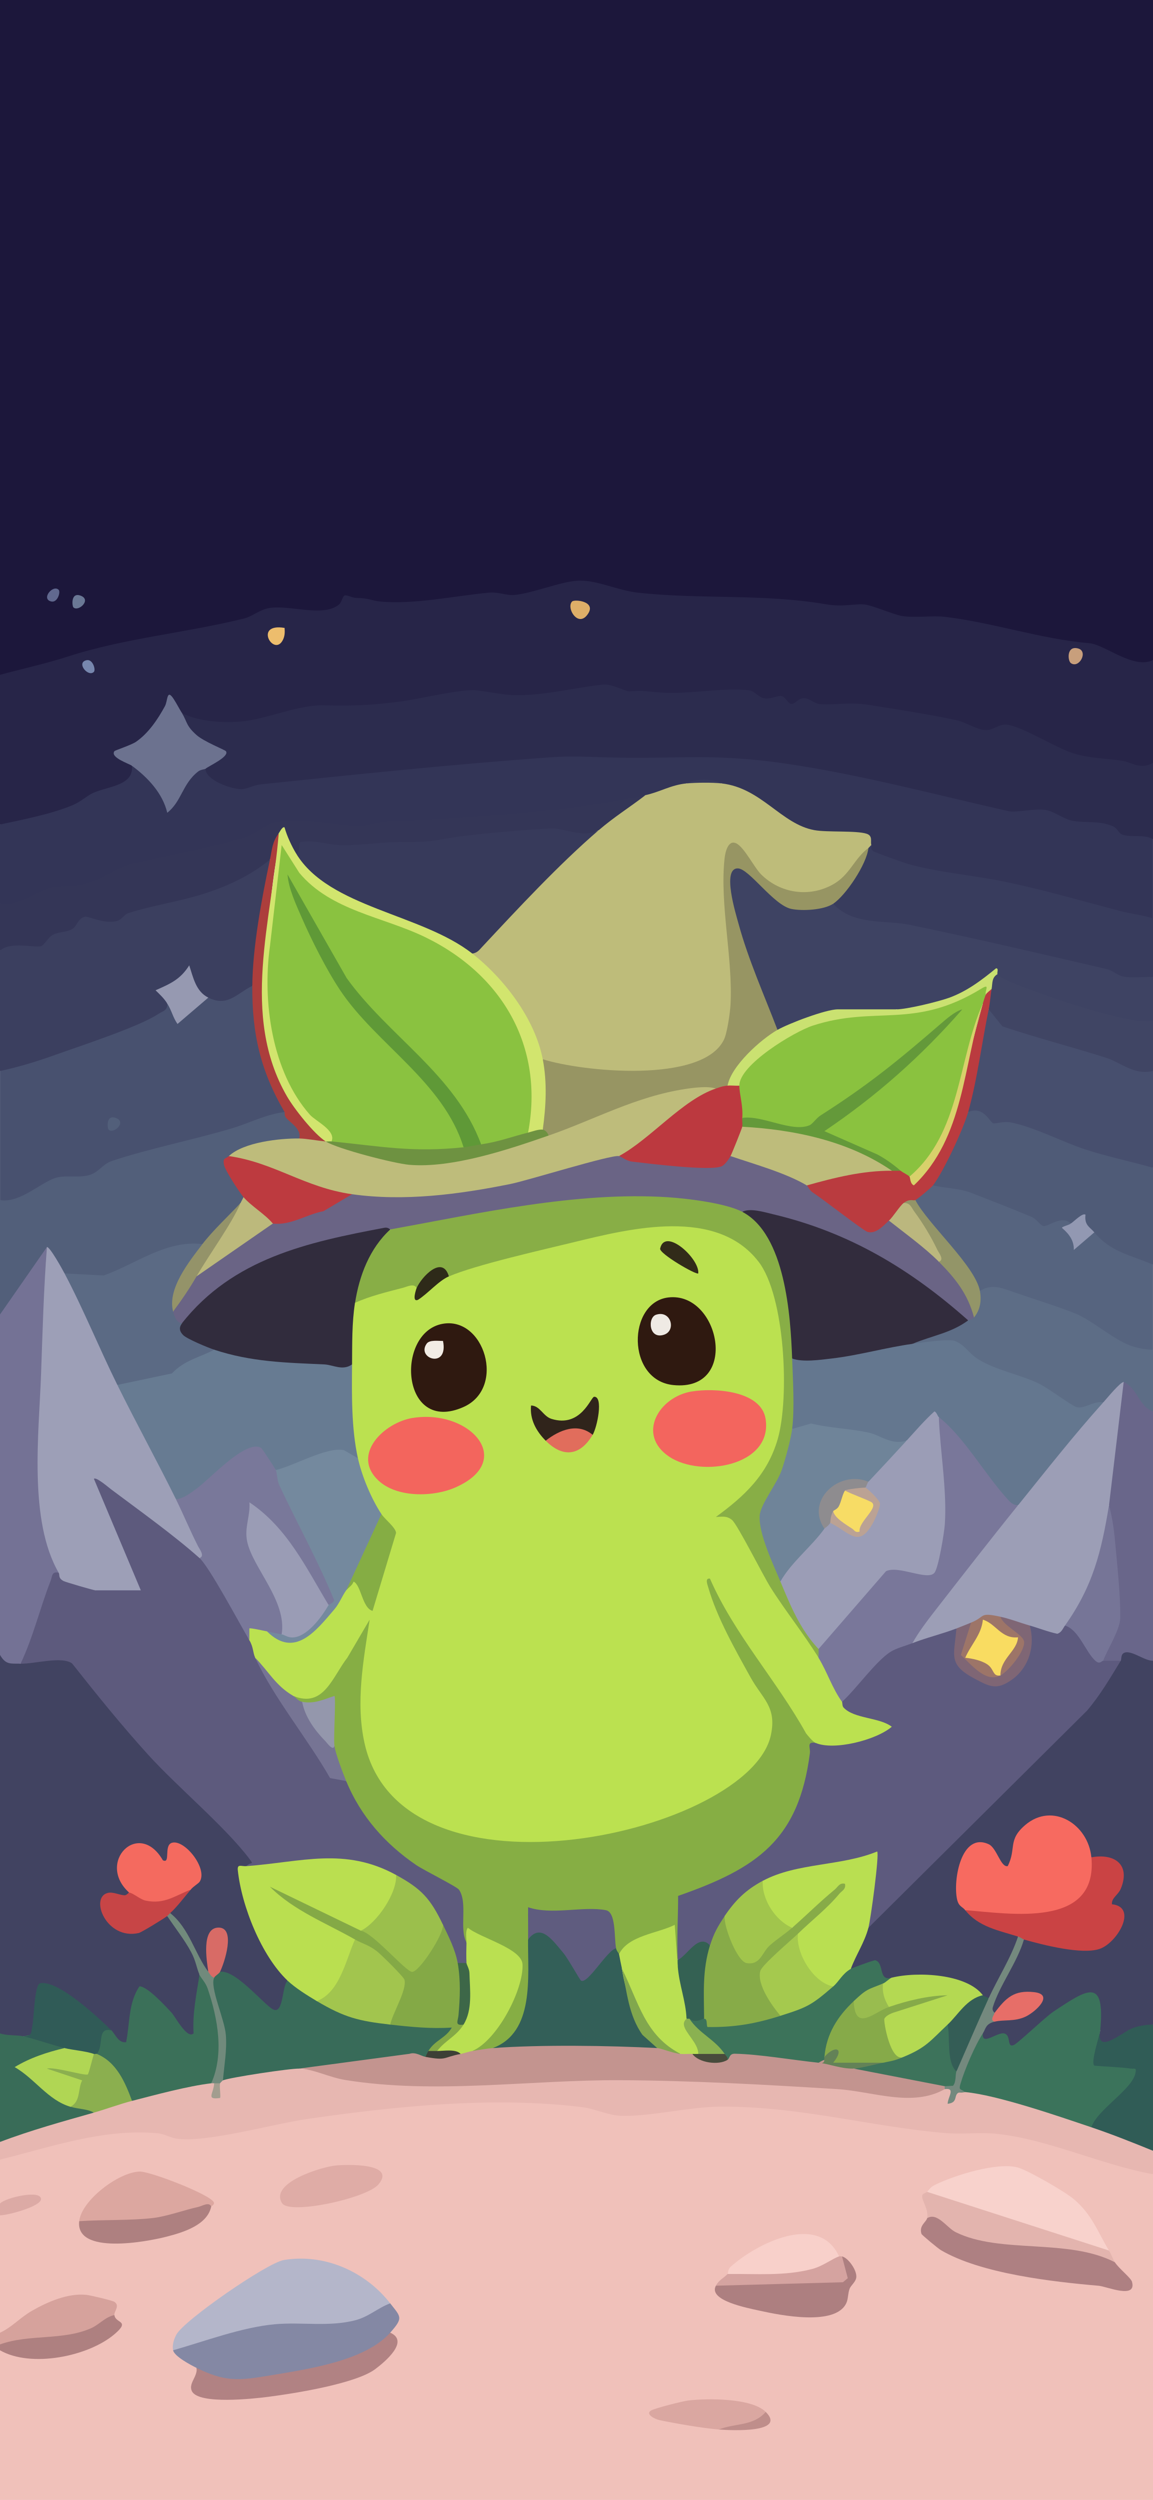 <svg width="393" height="852" viewBox="0 0 393 852" fill="none" xmlns="http://www.w3.org/2000/svg">
<g clip-path="url(#clip0_553_2346)">
<path d="M0 230V0H393V225C391.45 228.24 388.14 228.66 383.08 226.25L371.66 221.28C354.65 218.43 337.68 215.38 320.75 212.12C311.33 213.06 303.4 211.29 294.72 208.03C268.22 206.88 241.51 205.39 214.6 203.56C202.55 199.19 193.06 199.05 181.08 203.75C176.56 204.84 171.93 204.91 167.2 203.95C150.56 207.45 134.3 207.86 118.42 205.17C116.5 209.63 111.29 210.2 107.05 210.06C98.56 208 90.82 208.88 83.82 212.7C56.78 217.49 30.1 223.61 3.77 231.07L0 230Z" fill="#1C173B"/>
<path d="M393 741V852H-1.95317e-05V801L2.23 799.91C14.22 804.44 29.54 801.19 39.05 792.77C37.7 791.23 37.11 790.54 38.99 789C37.09 788.45 37.12 787.68 37.61 786.09C24.17 780.42 12.71 788.01 2.29 796.06L-0.02 795V755L0.7 752.94C10.95 751.15 14.23 747.75 1.9 752.04L-0.02 751V736L2.49 733.3C20.36 728.19 36.85 723.75 55.52 725.32C62.68 727.59 70.2 727.61 78.07 725.38C121.22 716.47 169.01 709.5 212.49 719.1C234.2 716.13 252.78 715.44 275.15 718.17L318.33 724.59C340.09 723.9 359.87 728.45 380.47 735.9C385.59 736.55 389.76 738.24 392.99 741H393Z" fill="#F0C1BA"/>
<path d="M393 225V260C392.72 262.41 392.51 262.66 390.31 262.95C389.23 263.1 373.36 260.44 371.33 259.99C362.48 258 355.95 254.7 347.98 250.59C344.19 248.53 341.5 248.64 337.66 250.61C323.36 247.11 308.42 243.82 293.34 241.9C286.36 242.71 279.93 242.06 274.06 239.93C270.64 242.13 268.46 242.7 265.87 239.08C261.85 240.84 258.57 240.08 255.32 237.26C241.48 237.78 227.73 237.89 214.07 237.58L206.27 235.27C190.34 238.09 175.34 239.99 159.57 237.26C142.07 240.81 124.3 242.59 106.26 242.59L87.01 247.16C79.28 248.47 67.2 249.7 61.99 242.99C59.78 243.68 59.22 242.51 58.39 240.76C54.72 248.07 49.72 254.56 41.79 257.16C44.3 257.87 45.36 259.15 44.99 260.99C48.57 264.73 44.68 267.78 40.79 269.34L32.56 272.05C23.68 277.55 13.72 281.02 2.67 282.46L-0.02 280.99V229.99C7.5 227.95 15.87 226.11 23.22 223.73C42.54 217.47 63.32 215.72 83.26 210.77C85.97 210.1 88.51 207.78 91.72 207.23C98.65 206.04 110.19 210.51 115.55 206.02C116.57 205.17 116.73 203.02 117.62 202.91C118.51 202.8 120.12 203.76 121.48 203.78C126 203.85 126.55 204.71 129.56 205C140.9 206.11 154.55 203.16 166.49 201.99C169.84 201.66 172.71 203.01 175.24 202.78C181.5 202.21 190.52 198.42 196.41 197.94C203.1 197.39 210.09 201.18 217.47 201.99C238.82 204.33 260.09 202.28 281.52 205.94C287.39 206.94 290.61 205.76 294.4 205.99C297.09 206.15 304.65 209.51 307.51 209.95C311.9 210.63 317.93 209.73 322.13 210.23C338.71 212.22 354.85 217.82 371.23 219.2C376.65 219.66 386.25 228.18 392.96 224.99L393 225Z" fill="#272548"/>
<path d="M70 262C73.88 264.44 77.98 266.1 82.31 266.96C139.34 258.12 197.21 253.93 254.34 256.7C284.69 260.69 314.71 266.64 344.41 274.56C352.34 273.59 358.62 273.58 365.67 277.71C372.94 277.21 378.82 278.86 383.3 282.65C388.62 282.13 391.85 283.25 392.99 286V313L390.52 314.38C364.29 307.32 337.78 301.51 311 296.92C308.8 296.44 296.77 292.41 296.39 291.59C296.01 290.77 296.5 288.9 296.99 288C295.95 286.96 294.9 286.24 293.84 285.83C277.71 286.8 267.32 282.13 254.84 272.01C250.97 270.88 248.02 269.21 245.99 267C242.06 265.97 237.92 265.97 233.99 267C232.14 269.89 222.66 273.72 219.99 271L211.59 274.7C185.33 279.37 158.63 280.73 132.07 282.04C120.27 283.73 108.51 283.37 96.8 280.97C81.02 288.9 63.72 294.08 44.91 296.5C36.02 300.85 28.06 304.65 17.94 304.46L7.9 308.82C3.73 310.83 1.09 310.56 -0.01 308.01V281.01C7.75 279.33 17.64 277.42 24.85 274.37C27.54 273.23 29.58 271.24 31.73 270.25C36.67 267.97 45.62 267.85 44.99 261.01L47.57 260.47C51.94 263.88 55.61 268.12 57.94 273.17L62.35 265.68C65.17 261.03 67.72 259.81 69.99 262.02L70 262Z" fill="#333557"/>
<path d="M393 260V286C389.85 284.24 386.31 285.46 382.89 284.57C381.07 284.1 381.24 282.36 379.05 281.48C374.39 279.6 370.16 280.56 365.73 279.76C362.35 279.15 359.47 276.54 356.44 276.05C352.6 275.44 346.3 277.03 343.87 276.48C318.48 270.77 292.56 263.76 266.45 260.05C255.97 258.56 244.97 257.88 234.54 258.06C223.77 258.24 214.44 258.4 203.57 258.03C198.01 257.84 193.45 257.68 187.61 258.1C154.16 260.49 121.28 263.93 88.65 267.34C86.54 267.56 84.32 268.9 82.38 268.96C79.25 269.04 70.25 266.14 70.01 262.01C69.49 260.08 70.9 258.44 74.22 257.09L66.99 253.01C64.11 250.81 59.48 246.46 62.01 243.01C67.66 246.01 76.79 246.54 83.27 245.78C91.34 244.84 102.03 240.13 110.36 240.38C119.9 240.68 127.62 240.31 137.46 238.95C142.99 238.19 157.31 234.73 162.38 235.27C165.6 235.61 171.36 236.75 174.46 236.88C184.71 237.34 195.92 234.27 205.64 233.31C208.62 233.02 213.24 235.71 214.49 235.62C220.16 235.23 219.84 235.67 225.47 236.04C235.2 236.68 245.77 234.25 255.4 235.26C257.15 235.45 258.53 237.7 260.58 238.01C262.83 238.34 265.11 236.97 266.39 237.22C267.67 237.47 268.57 239.72 269.63 239.92C270.76 240.12 272.04 238.15 273.55 237.98C275.82 237.71 277.48 239.83 279.54 239.98C284.73 240.35 289.59 239.18 296.25 240.25C305.37 241.71 317.03 243.49 326.04 245.46C329.33 246.18 332.8 248.63 335.77 248.81C338.74 248.99 340.34 246.56 343.41 247C348.7 247.75 359.87 254.86 365.78 256.72C371.31 258.47 376.77 258.44 382.26 259.24C385.8 259.76 388.67 262.45 392.99 260.01L393 260Z" fill="#2C2C4E"/>
<path d="M7 567C9.28 563.44 23.47 562.79 25.88 565.47C44.14 588.17 63.61 609.49 84.32 629.43C88.35 633.3 88.25 635.49 84 636C82.83 648.41 90.23 662.66 98.14 672.3L98 675C100.52 679.34 96.73 690.83 90.39 685.36L80.35 676.37C77.85 675.24 76.06 673.79 74.99 672L73.55 670.34C79.98 654.81 69.76 655.04 72.8 670.58L70.99 671.99L69.44 672.12C66.07 665.03 62.26 658.32 57.99 651.99L57.61 649.59L64.99 643.99L64.3 642.77C69.45 638.53 64.59 631.92 59.26 629.83C59.31 634.53 57.71 636.42 54.47 635.52C47.66 624.16 36.9 633.55 44.6 642.81L43.98 645C45.43 647.93 43.27 648.6 37.51 647.01C35.4 647.09 36.08 650.53 36.88 651.85C42.17 660.56 48.23 656.75 54.86 652.04L56.98 653C62.11 656.89 66.86 665.28 68.89 671.68C68.99 671.99 68.56 672.47 67.98 673C69.16 676.15 68.65 691.84 67.47 693.82C64.48 698.84 58.42 689.85 56.96 687.28C51.03 679.82 47.72 678.34 47.03 682.84L45.2 694.89C43.57 700.87 35.37 696.31 37.97 692L34.74 691.66C32.43 689.02 16.96 676.1 14.57 677.98C14.3 684.15 13.2 689.58 11.29 694.26L7.98 694C6.92 696.87 0.6 696.21 -0.02 693V564C3.03 564.03 5.36 565.03 6.98 567H7Z" fill="#414361"/>
<path d="M393 566V690C391.91 691.81 389.76 692.86 386.54 693.16C377.2 699.64 373.35 699.25 375 692C373.32 690.05 372.68 687.19 373.08 683.42C372.97 682.65 372.74 682.06 372.44 681.38C370.94 677.92 350.41 694.9 348.32 697.42C345.27 700.17 342.18 699.08 341.72 695.05C335.6 697.84 333.36 697.16 335 693.01C332.99 690.4 336.28 685.87 339 689.01C340.15 686.95 342.52 686.05 346.1 686.29C362.26 679.96 346.1 677.78 341.36 686.21L339 686C338.15 686.44 336.61 686.39 336.6 685.84C336.58 683.35 345.67 665.31 347.65 661.56C347.82 661.23 348.36 661.09 349 661.01L350.7 659.41L363.13 662.26C370.89 666.76 388.36 655.9 377.89 650.19L377.14 647.63C381.87 641.64 383.88 633.95 373.39 634.81L372 633L369.87 632.1C367.75 620.02 352.99 616.02 347.5 628.08C346.9 636.69 344.41 639.37 340.03 636.14C337.7 631.58 334.72 626.45 330.42 632.52C326.78 637.65 328.13 645.88 329 651C334.54 653.71 340.25 655.93 346.15 657.65L347 660C346.83 666.81 341.36 675.83 337 681C335.21 683.05 334.62 682.69 335 680L332.39 680.08C325.01 674.41 314.45 674.36 305.59 675.7L303.99 674.01C300.81 676.22 298.76 674.96 297.85 670.25C294.39 672.2 291.77 672.45 289.99 671.01C287.92 667.49 292.55 658.76 295.99 657.01L298.71 651.49C324.26 626.89 349.13 601.73 373.32 576.03C375.49 571.31 378.38 567.97 382 566.01C376.58 559.01 391.56 560.67 393 566.01V566Z" fill="#414361"/>
<path d="M102 705C114.14 706.15 126.54 707.46 139.21 708.91C196.7 706.73 256.47 706.26 312.86 712.8C316.02 711.88 319.07 711.62 322 712C324.08 710.81 326.41 711.14 329 713L330.85 711.2C344.52 713.91 357.92 717.7 371.03 722.56L372 725C379.46 724.3 387.83 727.59 393 733V741C375.77 737.9 357.55 729.23 340.22 727.28C334.28 726.61 328.33 727.46 322.51 726.99C296.87 724.89 272.95 717.8 245.44 717.96C235 718.02 221.13 721.48 211.48 721.08C207.34 720.91 202.76 718.67 198.37 718.13C168.12 714.39 134.69 717.83 104.66 722.18C93.06 723.86 70.85 730.2 60.57 728.93C58.18 728.64 56.15 727.24 53.5 727.01C35.09 725.41 17.53 731.68 -0.01 736.02V730.02C8.2 723.2 21.23 720.1 31.99 720.02C34.13 716.22 41.22 713.84 44.99 716.02L46.66 713.52C54.2 711.42 61.82 709.69 69.52 708.34L71.99 710.02C72.32 709.23 72.65 709.23 72.99 710.02C73.64 710.74 74.31 710.72 74.99 710.02C73.66 708.56 74.22 708.03 75.99 709.02L77 706.66C84.79 705.07 92.63 703.89 100.53 703.08L101.99 705.02L102 705Z" fill="#E7B7B1"/>
<path d="M86 336C87.15 336.73 87.53 337.73 87.64 338.99C88.96 355.27 90.23 360.7 97.02 375.57C97.54 376.7 97.56 377.82 97.01 378.99L95.4 381.26C76.66 387.18 57.71 392.64 38.54 397.64C33.2 401.94 26.74 403.88 19.15 403.46L9.88 408.62C4.92 411.69 1.63 411.81 0.01 408.99V364.99L3.01 362.25C21.55 356.74 40.11 350.69 57.01 341.99C58.89 341.45 60.31 342.69 61.25 345.7L68.66 339.36L71.01 339.98C72.64 339.04 74.87 338.57 77.69 338.58C80.81 335.96 83.59 335.09 86.01 335.98L86 336Z" fill="#48516F"/>
<path d="M86 336C80.69 338.57 77.62 343.29 71 340C68.12 341.47 65.64 339.29 63.55 333.47C63.04 333.6 54.26 339.28 57.91 339.8L57 342.01C57.15 344.48 55.47 344.55 54.02 345.53C47.58 349.87 27.48 356.42 18.96 359.47C12.85 361.66 6.37 363.67 0 365.01V324.01C0.43 321.04 2.6 319.78 6.53 320.24L13.31 320.66C15.66 317.38 19.14 315.44 23.75 314.85C25.03 312.31 26.87 310.85 29.27 310.46C35.92 312.6 39.01 312.88 44.63 308.85C60.74 306.36 75.42 301.09 88.69 293.02L92 293L92.77 294.69C90.37 307.88 88.49 321.22 87.36 334.56L86 336Z" fill="#3B3F5F"/>
<path d="M284 308C285.87 307.49 287.86 308.14 289.97 309.95C318.4 314.99 348.7 320.93 377.75 328.35C382.38 331.19 386.4 331.46 391.67 330.96L393 333V348L391.46 350.05C373.71 348.25 355.57 341.8 339.51 334.33L340 332.01C336.43 334.38 332.51 336.9 328.13 339.22C322.16 342.38 311.54 345.41 305.5 344.01C304.35 345.09 286.83 346.09 286.16 345.34C285.84 344.98 285.65 344.51 285.5 344.01L284.99 345.37C278.89 346.96 272.99 349.19 267.31 352.06L265 351.01L261.6 347.78C257.68 338.48 254.26 329.01 250.99 319.47C246.72 307.05 243.56 281.76 261.14 301.52C267.17 307.58 273.14 309.9 281.5 307.03L284 308.01V308Z" fill="#3E4363"/>
<path d="M97 379C100.35 379.69 106.79 386.24 102 388L100.83 390C93.09 390.51 85.48 391.84 78 394C78.72 398.22 80.66 402.14 83.8 405.76L83 408C83.97 409.58 83.91 410.26 82 410L71.76 423.72L69 424C64.7 425.66 60.14 427 55.33 428L35.69 436.64C32.79 437.27 23.82 436.65 22 434C18.76 433.54 16.76 430.54 16 425C16.32 428.37 3.73 447.47 2.48 447.94C1.65 448.25 0.85 448.34 0 448V409C7.05 410.21 14.56 402.27 19.73 401.23C23.11 400.55 26.52 401.41 30.07 400.57C33.62 399.73 34.83 396.78 38.16 395.66C50.3 391.59 66.45 388.32 79.05 384.55C85.02 382.76 90.67 379.74 97 379Z" fill="#525F7A"/>
<path d="M220 271C218.36 276.22 209.38 282.38 204 283L198.45 285.98C187.07 284.09 175.41 284.19 163.47 286.28C143.95 289.06 123.66 291.09 104.02 288.77C103.88 291.06 103.32 292.09 101 291C98.63 291.12 96.62 286.96 96.29 284.62L95 284C94.38 287.82 93.38 290.82 92 293C85.31 298.38 78.1 301.8 69.95 304.45C61.27 307.28 52.14 308.49 43.72 311.22C42.17 311.72 41.62 313.54 39.48 313.98C35.19 314.86 30.11 312.16 28.91 312.43C26.67 312.94 26.23 315.5 24.92 316.42C22.92 317.83 20.17 317.45 18.06 318.56C16.45 319.41 15.16 322.02 14.04 322.45C12.14 323.17 3.63 320.69 -0.01 324V308C6.67 308.99 12.56 303.46 17.98 302.4C21.22 301.77 24.52 302.31 28.78 301.28C34.62 299.87 40.6 295.42 44.92 294.43C57.47 291.56 70.49 289.2 83.04 285.55C86.72 284.48 90.84 281 92.87 280.53C101.89 278.47 112.86 281.11 121.47 281.47C125.02 281.62 129.16 280.17 132.5 280.01C161.13 278.6 192.08 277.02 219.99 271H220Z" fill="#343657"/>
<path d="M297 288C297.22 288.62 296.49 289.13 297.62 290.08C298.12 290.5 308.38 294.15 309.93 294.57C319.79 297.26 330.86 298.24 340.33 300.08C354.25 302.79 368.72 307.08 381.98 310.52C385.61 311.46 389.42 311.84 393 313V333C389.66 332.78 385.99 333.46 382.72 332.78C380.87 332.39 379.26 330.75 377.23 330.27C354.37 324.97 332.66 319.86 310.27 315.23C301.7 313.46 290.76 315.48 284 308L283.49 306.73C288.11 301.24 292.27 295.33 296 289C295.72 288.06 296.05 287.72 297 288Z" fill="#383C5D"/>
<path d="M365 417C366.24 421.89 367.16 423.32 370.71 419.33L373 420L375.55 419.86C380.29 423.93 385.86 426.82 392.25 428.53L392.99 431V460C391.53 462.21 388.87 462.41 385.02 460.62C370.26 451.38 355.31 444.15 338.18 440.6C336.38 441.41 334.98 441.21 333.99 440L331.82 439.5C325.44 429.47 318.57 419.68 311.21 410.13L311.99 409C310.17 406.72 315.72 402.39 317.99 404L319.8 402.52C323.17 400.49 352.31 411.73 355.76 415.57C361.81 412.92 364.89 413.39 364.99 417H365Z" fill="#56647F"/>
<path d="M393 398V431C385.24 427.67 378.67 426.78 373 420L370.8 420.58C369.34 418.07 367.4 416.88 365 417C361.88 413.94 357.28 418.17 355.65 417.85C354.58 417.64 353.27 415.43 351.72 414.78C345.01 411.95 337.65 409.12 330.99 406.52C327.02 404.97 322.17 404.95 318 404.01L317.18 401.72C321.46 394.86 325.23 387.53 327.73 379.81L330 379.02C332.01 374 337.09 377.69 339.23 380.82L344.17 380.49C359.9 385.92 375.7 391.16 391.58 396.23L393.01 398.02L393 398Z" fill="#4F5B77"/>
<path d="M393 365V398C385.32 395.78 377.4 394.2 369.8 391.7C362.2 389.2 352.92 384.29 344.85 382.6C341.97 382 339.44 383.05 338.58 382.84C337.36 382.55 335.29 376.72 330 379C329.66 378.32 329.35 377.64 329.19 376.92C328.5 373.93 334.01 350.72 335.34 345.53C335.5 344.92 336.18 344.44 337.01 344C338.93 342.95 340.82 344.34 342.69 348.15C358.28 351.98 373.17 356.89 387.35 362.87C390.01 362.86 391.9 363.57 393.01 365.01L393 365Z" fill="#474F6E"/>
<path d="M20 536L10.14 564.9L7 567C3.58 566.91 2 567.48 0 564V448L16 425L17.04 429.03C16.78 449.56 16.09 469.89 14.97 490.02C14.59 504.51 14.46 519.69 20.68 533.04L20 536Z" fill="#747295"/>
<path d="M393 460V481C388.54 483.74 384.44 474.89 383 471C381.4 476.02 379.06 478.36 376 478C372.88 480.43 369.7 481.6 366.45 481.5C356.31 474.35 345.75 470.24 334.06 465.94C326.28 459.13 323.08 457.24 312.6 459.8L311 458L311.97 455.46C317.36 453.93 322.51 451.89 327.43 449.33L330 450C329.92 447.42 330.03 447.38 332 449C331.5 444.95 332.17 441.95 334 440C338.03 437.35 341.6 439.01 345.98 440.52C351.78 442.52 361.71 445.65 366.75 447.75C372.32 450.07 379.2 456.23 385.01 458.49C387.45 459.43 390.37 459.96 393 460Z" fill="#5D6D86"/>
<path d="M383 471C387.75 473.03 388.25 479.55 393 481V566C390.02 566.09 385.23 561.93 382.93 563.44C382 564.06 382.29 565.53 382 566C379.74 568.44 378.02 568.9 376 566L374.73 563.86C379.12 556.41 381.03 549.84 379.45 540.98C378.53 531.62 377.75 522.36 378 513C377.23 512.91 376.06 512.58 376.09 512.09C376.7 502.48 378.15 485.7 380.3 476.75C380.8 474.65 381.48 472.68 383 471Z" fill="#69668A"/>
<path d="M393 348V365C386.53 366.54 382.15 362.14 377 360.5C365.31 356.78 353.33 353.71 341.69 349.81L337 344C335.12 342.37 336.81 339.1 338 337C334.32 335.78 337.27 331.64 340 332C340.75 333.64 349.43 336.63 351.94 337.56C362.08 341.3 375.8 345.89 386.77 347.75C388.85 348.1 390.91 348.09 393 348.01V348Z" fill="#404564"/>
<path d="M393 690V733C386.07 730.19 379.09 727.39 372 725C370.24 723.89 370.59 722.58 371.78 721.18L382.31 710.38C386.62 707.23 383.73 705.78 373.64 706.03C368.63 704.78 371.07 692.93 375 692C373.45 700.62 382.58 692.57 385.8 691.3C388.01 690.43 390.62 690.01 393 690Z" fill="#305C56"/>
<path d="M8 694C12.49 692.72 19.35 693.52 22 698L20.13 700.53C18.27 701.02 9.26 703.79 9.12 704.51C8.95 705.4 20.81 714.99 23.25 715.63L24 718C26.67 716.09 32.04 715.95 32 720C21.23 723.06 10.48 726.02 0 730V693C2.41 693.83 5.85 693.5 8 694Z" fill="#396C58"/>
<path d="M39 789C37.82 793.28 31.2 795.75 26.82 797C23.09 798.06 6.11 800.41 2.43 800.32L0 799.01V795.01C4.13 793.11 6.82 789.86 10.98 787.49C16.37 784.42 23.13 781.5 29.38 782.1C30.73 782.23 38.31 784.02 39.01 784.5C40.97 785.85 38.85 787.67 38.99 789H39Z" fill="#D6A29C"/>
<path d="M39 789C39.32 791.93 44.62 790.75 39.02 795.52C30.08 803.14 10.52 807.06 0 801V799C9.94 795.41 21.3 797.75 31 793.5C33.85 792.25 35.86 789.62 39 789Z" fill="#AE8080"/>
<path d="M0 755V751C1.72 748.99 14.09 746.14 13.98 749.5C13.9 751.99 2.59 755.03 0 755Z" fill="#DCAAA5"/>
<path d="M25.01 206.99C24.58 206.56 24.05 201.72 27.49 203.01C31.34 204.44 26.65 208.64 25.01 206.99Z" fill="#6A7895"/>
<path d="M19.99 201.01C20.72 201.74 19.62 205.46 17.51 205C13.81 204.19 18.06 199.08 19.99 201.01Z" fill="#61698F"/>
<path d="M133 785C130.39 791.28 119.71 793.6 112.91 793.93C95.23 792.64 78.9 796.15 62.2 802.15L59 801C58.63 799.22 59.27 797.21 60.13 795.63C62.76 790.75 91.02 771.2 96.74 770.24C110.54 767.92 124.55 774.15 133 785Z" fill="#B4B6CA"/>
<path d="M133 785C136.63 789.66 137.58 789.84 133 795L133.15 797.71C127.78 806.02 89.07 813.77 78.68 812.73C74.87 812.35 67.43 811.18 67 807C64.97 806 59.43 803.07 59 801C69.81 797.92 82.44 793.15 93.63 792.13C102.77 791.29 112.23 793.12 121.23 790.73C125.71 789.54 128.84 786.54 133 785Z" fill="#8488A4"/>
<path d="M378 767L377.3 768.17C356.92 762.34 336.67 756.04 316.54 749.27L316 747C317.15 745.73 317.14 745.38 318.97 744.49C325.5 741.32 339.85 736.84 346.82 738.68C350.33 739.61 363.03 746.96 366.01 749.49C372.33 754.87 374.13 760.66 378 767Z" fill="#F8D2CC"/>
<path d="M380 771C381.36 773.13 385.49 776.32 385.85 777.67C387.47 783.69 377.2 779.25 374.49 779.01C358.98 777.67 334.3 774.92 320.66 766.84C319.79 766.33 314.23 761.74 314.09 761.34C313.16 758.5 315.73 757.29 316 756C317.46 752.33 321.01 753.33 326.67 758.99C338.55 762.64 350.99 764.49 364 764.54C369.35 765.49 376.55 766.9 380 771Z" fill="#AE8082"/>
<path d="M67 807C76.49 811.67 81.03 811.41 91.21 809.71C104.22 807.53 124.29 804.81 133 795C139.61 797.87 131.37 804.81 127.91 807.41C121.33 812.37 100.43 815.71 91.37 816.87C86.46 817.5 67.81 819.56 65.44 814.99C64.07 812.35 67.46 809.94 67 806.99V807Z" fill="#B18283"/>
<path d="M378 767C378.84 768.38 379.41 770.08 380 771C364.02 762.72 340.95 768.26 325.75 760.75C322.74 759.27 319.43 753.8 316 756C316.62 753.04 314.19 750.06 314.32 748.44C314.39 747.45 315.66 747.38 316 747L378 767Z" fill="#E3B4AE"/>
<path d="M72 752C59.76 758.23 43.74 759.32 29.82 758.85L27 757C27.81 749.83 40.48 740.27 47.6 740.09C51.27 740 72.21 748.12 72.91 750.66C73.12 751.44 72.03 751.86 72 752Z" fill="#DCA7A0"/>
<path d="M244 779L248.35 776.94C261.41 776.99 274.36 776.45 287.19 775.32C287.17 777.98 283.95 769.57 287 769.01C289.16 769.48 292.26 773.92 291.85 776.29C291.59 777.81 290.02 778.84 289.57 780.08C288.97 781.7 289.14 783.52 288.45 784.96C284.71 792.85 265.91 789.05 258.99 787.52C254.52 786.53 241.36 784.03 244 779.01V779Z" fill="#AD7F80"/>
<path d="M96.13 750.87C91.77 743.85 109.78 738.44 114.52 738.01C118.02 737.69 135.28 737.05 128.99 744.48C124.99 749.21 98.66 754.93 96.14 750.86L96.13 750.87Z" fill="#DFACA6"/>
<path d="M286 769C285.53 773.3 277.43 775.52 273.43 776.07C267.19 776.94 256.69 777.54 250.53 776.9L248 775C248.19 774.8 248.05 773.43 249.02 772.56C257.76 764.68 279.02 753.82 286 769Z" fill="#F8D0CA"/>
<path d="M72 752C70.67 758.28 62.68 760.75 56.78 762.28C49.99 764.04 25.69 768.56 27 757C35.03 756.45 44.53 756.83 52.39 755.89C56.82 755.36 62.88 753.18 67.64 752.12C68.86 751.85 71.29 750.3 72 752Z" fill="#AE8080"/>
<path d="M261 822C261.63 824.94 259.48 826.59 254.54 826.97L245 828C239.78 827.59 229.93 825.9 224.72 824.78C223.4 824.49 219.7 822.8 221.98 821.49C223.32 820.72 232.67 818.34 234.6 818.11C241.09 817.35 256.24 817.23 260.99 822H261Z" fill="#DAA7A1"/>
<path d="M244 779C245.03 777.04 246.6 776.45 248 775C257.7 774.87 267.32 775.78 276.8 773.3C280.52 772.33 283.63 769.79 286 769C286.21 768.93 286.77 768.95 287 769L288.96 776.43L287.31 777.81L244 778.99V779Z" fill="#D5A3A0"/>
<path d="M245 828C250.55 825.77 256.68 826.95 261 822C268.18 829.21 249.46 828.35 245 828Z" fill="#BF8E8B"/>
<path d="M45 261C43.99 260.25 37.43 258.17 39 256.01C39.24 255.69 44.69 253.95 46.33 252.83C50.57 249.94 53.79 245.13 56.21 240.68C57.23 238.81 56.78 234.49 59.24 238.29C60.11 239.63 61.06 241.46 62 243C63.88 246.09 63.35 247.28 66.99 250.51C69.55 252.78 76.66 255.55 77 256.01C78.31 257.8 71.6 260.85 70 262C69.62 262.27 68.42 262.23 67.5 262.96C62.1 267.22 61.96 273.08 57.01 277C55.43 270.32 50.37 264.98 45 261Z" fill="#6C728F"/>
<path d="M195 205C195.82 204.18 203.1 204.89 200.53 209.03C197.21 214.39 192.84 207.16 195 205Z" fill="#DEAE68"/>
<path d="M97 214C97.11 215.39 97.1 216.67 96.48 217.98C93.47 224.3 86.17 212.18 97 214Z" fill="#EDBD6D"/>
<path d="M365.01 226C363.87 225.19 363.5 219.9 367.49 221.01C371.05 222 367.81 227.98 365.01 226Z" fill="#C89F7C"/>
<path d="M31.99 228.99C30.06 230.92 25.81 225.81 29.51 225C31.62 224.54 32.72 228.26 31.99 228.99Z" fill="#7787AE"/>
<path d="M234 267C237.91 265.96 242.1 265.96 246 267C259.6 268.58 266.25 280.86 277.58 282.92C282 283.72 291.83 283 295.36 284.14C297.63 284.87 296.6 286.86 297 288C296.63 288.28 296.36 288.73 296 289C284.99 313.43 262.85 309.91 250 289.08C246.1 289.7 249.97 323.8 250.72 328.91C251.14 335.67 251.73 348.86 248.59 355.1C240.29 371.58 201.35 367.31 186.18 363.42L185.01 360.99L182.59 359.3C179.21 346.86 171.12 336.19 161.5 327.83L161.01 324.99L161.33 322.84C172.94 310.24 185.02 297.96 197.58 286.02L204.02 282.99C209.44 278.33 214.38 275.33 220.02 270.99C224.92 269.93 228.68 267.51 234.02 266.99L234 267Z" fill="#BEBC7A"/>
<path d="M246 267C242.91 266.64 237.14 266.7 234 267C236.67 265.33 243.13 265.3 246 267Z" fill="#373A5B"/>
<path d="M68 531C68.37 530.69 68.76 530.42 69.19 530.3C70.85 529.82 83.97 551.65 84.73 554.51C84.13 555.76 84.22 557.25 85 559C88.24 558.27 89.53 563.19 87 565C96.48 577.66 105.37 590.72 113.67 604.17C115.83 604.19 116.75 605.35 118 607L121.01 608.87C129.34 623.89 141.67 635.21 158 642.83C160.39 645.81 160.96 655.75 158.5 658.07L159 662.01C161.75 663.95 161.73 667.06 159 669.01C158.94 671.87 156.68 671.74 156 669.01C151.99 666.94 150.94 660.41 151 656.01L148.48 655.41C145.74 649.3 141.39 644.61 135.43 641.54L135 639.01L131.96 639.69C117.7 634.63 102.55 634 86.52 637.81L84 636.01C85.46 634.33 86.77 635.86 85.01 633.51C76.74 622.54 60.5 609.06 50.49 598.02C41.46 588.06 32.92 577.49 24.58 566.93C21.03 564.34 11.71 567.13 7.01 567C11.32 557.94 13.63 548.03 17.27 538.71C17.88 537.14 17.54 535.48 20.01 536L31.61 539.74L32.51 542C34.12 538.65 45.66 538.99 48.01 542L45.46 541.1L30.63 505.87C29.9 503.66 31.31 502.69 33.33 502.12C35.53 501.5 66.43 525.86 68 531Z" fill="#5D5A7D"/>
<path d="M135 639C139.81 643.74 129.24 659.82 123 658C122.3 659.83 121.34 659.33 119.95 658.44L121 661L122.37 662.87C121.32 668.26 114.9 684.57 108 682C105.07 684.08 97.01 678.59 98 675C89.11 666.56 82.34 649.58 81.06 637.42C80.81 635.09 82.26 636.13 84 636C102.84 634.58 117.52 629.43 135 639Z" fill="#BADF50"/>
<path d="M98 675C100.66 677.52 104.8 680.1 108 682L111.37 681.64C117.49 685.29 124.36 687.12 131.41 687.8L133 690C135.8 687.82 153.06 688.64 154.72 690.07C156.59 691.67 148.38 698.37 146 699C147.68 700.16 147.1 701.08 145 701C144.56 702.57 143.03 702.83 140.41 701.8C127.65 704.37 114.84 705.44 102 705C98.88 704.91 78.44 708 76 709C74.95 708.56 74.58 707.9 74.69 706.89C76.13 693.81 74.63 686.3 71.5 674.37L73.01 674C71.05 671.93 72.52 670.68 75.01 672C80.62 671.21 90.87 684.4 93.52 685C96.68 685.71 96.1 676.96 98.01 675H98Z" fill="#386B59"/>
<path d="M72 710C63.88 710.98 53.11 713.91 45 716L42.66 715.44C40.75 710.39 38.32 705.07 33.37 702.37L33 699.99C30.63 696.89 33 687.51 38 691.99C39.38 693.35 40.32 696.35 42.99 695.99C44.3 689.58 43.69 682.63 47.54 676.96C50.25 676.96 56.49 683.78 58.51 685.98C59.84 687.43 63.81 695.11 65.99 692.99C65.54 686.23 67 679.62 67.99 672.99C72.47 673.92 75.13 688.19 75.61 693.28C76.06 698.01 76.27 707.99 71.99 709.99L72 710Z" fill="#3B7059"/>
<path d="M44 645C32.68 634.75 47.3 619.8 55.51 633.99C58.26 635.39 55.71 628.91 58.6 628.04C62.89 626.76 70.89 636.81 68.08 641.27C67.66 641.94 66.02 642.78 65 644C59.66 649.94 47.62 653.87 44 645Z" fill="#F46A5F"/>
<path d="M38 692C32.87 690.74 35.53 697.07 33 700C32.67 700.86 32.34 700.86 32 700C30.46 702.45 21.99 701.18 22 698C17.31 696.81 12.31 695.01 8 694C11.06 694.03 10.55 692.63 11.01 690.5C11.58 687.86 11.74 676.37 13.66 675.93C19.64 674.56 33.69 687.74 38 691.99V692Z" fill="#305B57"/>
<path d="M65 644C63.09 646.27 60.08 650.2 58 652C59.31 653.45 58.72 654.01 57 653C55.96 653.83 48.21 658.58 47.29 658.79C36.21 661.27 30.47 646.69 36.72 645.13C38.5 644.69 40.46 645.78 42.41 645.94C43.13 646 43.87 644.98 44 645C45.4 645.15 47.79 647.38 49.73 647.77C56 649.05 59.58 646.13 65 644Z" fill="#C74546"/>
<path d="M71 672C73.2 670.72 73.91 671.72 73 674C71.43 677.29 76.56 688.13 76.98 693.51C77.4 698.89 76.41 703.71 76 709C75.87 709.05 75.02 709.93 75 710C74.44 711.91 73.56 711.91 73 710C72.67 710 72.32 709.96 72 710C76.46 700.01 74.22 687.83 70.78 677.72C70.05 675.57 68.54 674.25 68 673C66.98 670.62 66.76 668.3 65.17 665.33C62.84 660.97 59.7 657.11 57 653C57.35 652.72 57.64 652.31 58 652C64.49 657.12 66.42 665.89 71 672Z" fill="#718A7C"/>
<path d="M75 672C74.67 672.67 73.29 673.38 73 674C71.92 673.69 71.59 672.79 71 672C70.46 668.3 68.52 656.95 74.51 656.94C80.5 656.93 76.46 669.07 75 672Z" fill="#D86B66"/>
<path d="M363 554C365.01 552.21 367.17 553.21 369.49 557C371.34 560.3 373.51 563.3 376 566C378 566.06 380 565.96 382 566C378.4 571.88 375.01 577.72 370.51 583.01L296 657L294.24 655.7C294.68 653.05 297.79 634.17 296.47 634.05C294.51 633.88 274.72 638.31 270.85 639.19C266.87 641 263.26 641.6 260 641C259.28 643.51 257.39 645.63 254.32 647.36C252.1 650.61 249.66 652.49 247 653C246.93 658.16 245.26 661.49 242 663C238.63 663.86 235.68 665.87 233.14 669.01L231 668C229.8 660.22 229.36 652.61 229.67 645.16C254.69 636.63 273.96 622.59 274.18 593.97C274.52 592.53 275.79 592.54 278 593.99L279.55 592.43C286.45 593.81 293.81 591.8 300.01 588.7L291.47 586.42C288.39 585.48 282.93 582.51 287.01 579.99L286.53 577.7C290.16 573.02 298.59 563.36 303.52 560.68C305.63 559.53 309.69 557.5 311.01 559.99C314.72 556.2 320.95 553.04 326.01 554.99C327.98 556.41 328.12 559.29 326.44 563.63C333.89 579.94 352.8 572.34 349.39 555.83L351.01 553.99L353.48 552.65C357.09 554.16 359.67 554.71 363.01 553.99L363 554Z" fill="#5D5A7E"/>
<path d="M375 692C374.82 693.88 371.67 702.74 372.99 704C376.96 704.36 381.63 704.46 385.51 705C386.74 705.17 387.41 704.48 387.02 706.51C385.94 712.15 373.87 719.05 372 725C360.93 721.27 339.95 714.01 329 713C325.98 713.46 324.04 712.83 326.27 710.36C326.47 707.74 332.6 692.95 333.55 692.81C334.02 692.74 334.51 692.85 335.01 693C334.52 697.54 340.06 692.31 342.4 693.05C344.74 693.79 343.08 697.92 345.5 696.99C346.9 696.45 356.32 687.4 359.08 685.57C370.77 677.81 376.72 673.74 375.01 692H375Z" fill="#3B735B"/>
<path d="M372 633C376.14 635.1 373.42 642.55 371.28 645.83C364.41 656.39 339.25 656.19 329 651C328.05 649.79 326.76 649.81 326.21 647.29C324.78 640.72 327.66 624.28 336.98 628.52C339.78 629.79 341.08 636.52 343.48 635.99C346.52 629.99 343.37 627.16 349.47 621.97C358.79 614.05 370.94 621.76 371.99 632.99L372 633Z" fill="#F76A60"/>
<path d="M296 657C294.65 662.1 291.78 666.19 290 671C290.97 673.74 286.84 678.04 284 677C277.13 680.62 266.78 664.5 272 659C273.08 655.73 272.42 655.06 270 657C264.25 659.83 254.91 645.32 260 641C271.71 634.75 286.64 636.08 298.99 631C299.76 632.06 296.81 653.93 296 657Z" fill="#B9DF51"/>
<path d="M290 671C290.57 670.67 297.91 667.96 298.34 668.08C301.56 669.01 299.22 675.42 304 674C305.34 676.52 303.14 677.82 301 676C300.65 678.02 299.06 679.43 296.21 680.23C294.24 682.42 292.51 683.01 291 682L290.48 685.34C286.77 690.23 283.61 695.45 281 701C284.78 702.37 282.55 703.75 279 703L276.63 704.75C267.07 703.17 257.53 702.26 248 702C245.74 702.32 245.41 701.66 247 700C242.47 698.28 234.09 692.99 235 688C236.55 686.43 238.68 685.82 240 688C241.26 686.74 242.39 686.83 242.74 688.55C249.5 689.2 256.37 687.65 262.91 685.85L266 687C267.33 684.49 270.19 682.7 274.57 681.64C277.67 678.75 280.82 677.21 284 677C286.02 675.26 287.05 672.72 290 671Z" fill="#3C735A"/>
<path d="M372 633C379.81 631.55 385.38 635.4 382.07 643.58C381.12 645.92 378.83 646.74 379 648.99C388 649.93 380.79 662.25 374.73 664.23C368.67 666.21 355.68 662.9 349 661C347.1 662.89 346.58 662.59 347 660C340.36 657.91 333.5 656.7 329 651C344.52 652.21 374.27 657.26 372 633Z" fill="#CA4344"/>
<path d="M304 674C312.67 671.86 329.54 672.68 335 680L334.51 682.21C330.9 684.21 327.79 687.02 325.2 690.64L323 690C322.34 695.46 312.89 703.58 308 701C300.48 704.18 295.46 685.35 304.47 684.73L303 684C299.18 684.85 297.37 677.55 301 676C301.92 675.63 303.26 674.18 304 674Z" fill="#B4D952"/>
<path d="M335 680C335.27 680.36 336.5 680.62 337 681C336.27 689.88 331.02 698.74 326 706C320.54 706.65 320.35 693.83 323 690C326.62 686.61 329.49 681.2 335 680Z" fill="#345D56"/>
<path d="M349 661C346.85 668.62 340.65 676.7 338.41 684.05C338.03 685.32 339.01 685.9 339 686C340.55 686.96 340.55 687.96 339 689C335.85 689.78 336.01 691.45 335 693C332.28 697.18 328.86 705.22 327.43 710.01C326.71 712.44 327.22 711.76 329 713C323.7 712.51 327.65 716.51 323 716.99C323.1 714.6 325.82 711.46 322 712C321.13 711.72 321.14 711.38 322 711C322.29 709.39 324.07 706.47 326 706C329.64 697.72 333.24 689.21 337 681C340.21 674 344.54 667.36 347 660C347.85 660.27 348.59 660.88 349 661Z" fill="#74897E"/>
<path d="M339 689C337.23 688.57 338.93 686.65 339 686C342.87 680.87 345.63 678.15 352.54 678.95C359.45 679.75 352.97 685.63 349.71 687.22C345.85 689.1 342.19 688.22 339 689.01V689Z" fill="#E76E68"/>
<path d="M168 698L175.5 695.57C190.17 695.09 204.95 694.97 219.59 695.95L224.01 698L224.74 696.76C227.09 697.96 229.51 699.04 232.01 700C232.8 697.24 235.25 697.17 236.01 700C240.07 701.11 244.07 701.77 248.01 702C248.76 701.51 248.51 699.89 250.48 699.93C258.7 700.08 270.35 702.1 279.01 703C282.37 701.01 284.22 701.19 284.56 703.55C287.3 703.44 289.45 703.93 291.01 705C301.17 704.91 311.25 706.18 321.24 708.81L322.01 711V712C310.9 718.29 297.48 712.76 285.5 712C260.95 710.47 235.96 709.08 211.55 708.95C180.62 708.79 148.44 713.85 117.63 708.87C112.36 708.02 106.7 705.12 102.01 704.99L139.56 699.96C141.65 699.25 143.49 700.71 145.01 700.99C148.26 699.82 153.3 699.86 157.01 699.99C157.09 697.08 159.59 696.39 161.01 698.99C164.58 696.88 166.92 696.55 168.01 697.99L168 698Z" fill="#C3948F"/>
<path d="M45 716C40.73 717.1 36.28 718.78 32 720C29.61 718.67 27.02 718.88 24 718C24.08 715.67 24.55 713.17 25.4 710.51C22.13 709.52 9.64 705.28 17.63 702.92L28.56 704.92C28.82 701.74 29.97 700.1 32 700C32.3 700.11 32.72 699.89 33 700C39.74 702.77 42.67 709.69 45 716Z" fill="#8BAF4F"/>
<path d="M75 710C74.75 711.15 75.32 714.69 75 715.01C70.05 715.72 72.81 713.56 73 710C73.67 709.98 74.33 710.01 75 710Z" fill="#A39D8F"/>
<path d="M111 389C110.1 391.92 102.33 390.93 102 388C102.91 384.53 98.32 382.34 97.31 380.67C96.87 379.95 97.12 379.2 97 379C88.8 364.98 85.88 352.33 86 336C86.09 322.78 89.24 306.06 92 293C92.77 289.34 92.76 287.04 95 284C96.73 285.74 97.61 287.13 95.31 288.18C92.96 295.63 91.27 317.33 90.7 326.11C89.25 348.67 92.32 371.8 110.66 386.43L111 389Z" fill="#AC3E3C"/>
<path d="M71 340L60.5 348.98C58.87 346.64 58.65 344.67 57 342C55.91 340.24 54.49 338.93 53.02 337.5C58.04 335.26 61.43 333.87 64.5 329C65.85 333.06 66.73 337.88 70.99 339.99L71 340Z" fill="#9699B1"/>
<path d="M37.01 384.99C36.58 384.56 36.05 379.72 39.49 381.01C43.34 382.44 38.65 386.64 37.01 384.99Z" fill="#525F7A"/>
<path d="M296 289C295.43 294.53 288.3 305.13 284 308C280.8 310.14 273.49 310.55 269.73 309.77C263.68 308.52 255.36 296.04 251.51 295.96C245.94 295.84 250.84 311.56 251.72 314.79C255.06 327.06 260.48 339.14 265.01 351L265.18 353.23C259.14 357.48 252.52 362.26 249.99 369.49L248.01 370C247.48 372.74 245.71 373.29 244.01 371C225.66 373.7 208 380.45 190.75 387.78L187.01 387C185.16 387.56 184.54 386.96 185.01 385C183.39 381.68 183.05 377.66 184 372.97C183.22 368.39 183.56 364.4 185.01 361C198.5 365.28 239.57 369.4 246.78 354.27C247.86 352.01 248.84 345.18 248.99 342.49C249.88 326.71 245.24 308.06 246.98 292.48C247.19 290.63 248.12 285.97 251.02 287.46C253.77 288.88 257.01 295.6 259.46 298.03C266 304.52 275.88 305.93 283.92 301.42C289.74 298.16 291.02 292.76 295.99 288.99L296 289Z" fill="#979563"/>
<path d="M340 332C337.97 333.18 338.33 335.13 338 337C337.54 338.67 336.87 339.34 336 339C333.45 338.5 335.31 336.83 335.73 337.82C336.74 340.15 312.48 348.86 308.37 347.68C288.05 347.52 266.17 351.15 254.16 369.01L251.99 370C251.26 373.04 249.31 372.51 247.99 370C249.19 363.32 259.27 354.26 264.99 351C268.81 348.82 281.5 344 285.49 344H305.49C309.1 344 319.78 341.39 323.53 340.04C329.54 337.87 334.63 334.02 339.5 330.01C340.52 329.97 339.76 331.49 339.99 332H340Z" fill="#CAE171"/>
<path d="M22 434C22.88 434.57 23.72 435.16 24.47 435.87C27.72 438.92 39.49 464.27 39.98 468.92C40.09 469.94 40.06 470.97 40 472C49 483 56.68 497.18 60 511C63.56 512.28 71.41 528.3 70.61 530.77C70.33 531.63 68.99 531.54 68 531C59.27 523.21 47.43 514.75 37.9 507.6C36.94 506.88 32.73 503.23 32.01 504L48 542H32.5C31.93 542 22.28 539.18 21.65 538.83C19.7 537.75 20.46 536.8 20 536C9.68 518.2 13.28 488.34 13.99 468.49C14.51 453.97 14.88 439.47 16 425C17.02 424.92 21.2 432.48 22 434Z" fill="#9D9FB7"/>
<path d="M244 371L242.98 373.52C233.09 379.69 223.64 386.57 214.63 394.17L211 394C211.04 394.46 211.05 394.91 210.91 395.32C210.33 397.05 179.79 404.47 175.88 405.14C165.47 407.08 129.39 413.75 121.76 408.58C121.11 408.14 120.55 407.59 120 407.01L115.71 408.05C103.83 404.29 91.98 400.4 80.16 396.4L78 394.01C83.02 389.27 95.33 387.93 102 388.01C104.49 388.04 108.11 388.76 111 389.01C136.67 397.23 159.67 395.95 185.49 386.22L187 387.01C202.88 381.48 216.6 373.73 233.62 371.13C236.27 370.72 241.49 370.04 244 371.01V371Z" fill="#BEBC7B"/>
<path d="M69 424L69.86 426.17C64.76 432.27 61.01 439.31 59 447C61.44 447.23 62.43 448.7 62 451C64.17 454.24 67.62 456.45 72.34 457.63L73 460L72.64 462.42C67.73 464.43 63 466.46 58.95 469.99L41.79 473.67L40 472C33.84 459.52 28.49 446.28 22 434L35.35 434.7C46.5 430.71 56.54 422.56 69 424Z" fill="#5B6A84"/>
<path d="M120 407C121.64 409.57 113.75 413.34 111 414.62C107.34 416.33 94.66 421.17 93 417C89.75 417.72 81.85 411.53 83 408C81.6 406.37 76.73 398.89 76.36 397.03C75.85 394.44 76.88 395.05 78 394C93.5 396.21 103.83 404.73 120 407Z" fill="#BD3A3F"/>
<path d="M93 417C93.44 417.64 93.97 418.72 93.58 419.03C90.91 421.16 71.04 435.29 69.62 435.62C68.67 435.84 67.99 435.95 67 435L66.19 432.44C71.1 424.71 76.37 417.23 82 410C82.29 409.32 82.7 408.68 83 408C85.59 411.02 90.39 413.83 93 417Z" fill="#BCB97C"/>
<path d="M67 435C67.64 439.99 63.84 445.63 59 447C56.98 439.24 64.39 430.05 69 424C72.49 419.41 77.98 414.32 82 410C79.05 417.01 71.29 427.55 67 435Z" fill="#949369"/>
<path d="M204 283C190.46 294.64 176.59 309.6 164.33 322.72C163.26 323.86 162.76 324.67 161 325L158.22 325.27C144 317.48 129.23 310.69 113.91 304.92C108.86 301.98 100.93 296.78 101.01 291.01C102.64 290.53 101.33 287.18 102.58 286.95C107.06 286.14 112.08 288.01 116.46 288.06C123.38 288.14 130.26 286.88 137.55 286.97C147.81 287.09 147.71 286.33 156.6 285.1C164.98 283.94 179.18 282.83 187.65 282.32C191.87 282.06 198.33 285.71 204.01 283.02L204 283Z" fill="#373A5B"/>
<path d="M101 291C112.23 309.38 143.62 311.35 161 325C171.85 333.52 182.33 347.21 185 361C186.53 368.93 186.1 377.05 185 385C184.92 387 181.03 387.95 180 386L178.52 382.75C184.53 342.99 153.08 320.83 118.88 311.5C109.9 307.89 102.25 302.35 97.33 294.03C95.38 292.81 93.16 337.32 93.3 339.64C94.26 355.57 99.06 373.76 112.75 383.08C114.9 385.18 116.78 388.35 113 389C112.47 389.41 111.8 389.41 111 389C107.01 386.44 100.31 377.95 97.83 373.67C81.82 346.03 92.7 313.58 95 284C95.35 283.52 96.34 281.51 96.99 282C97.82 284.97 99.41 288.38 101 291Z" fill="#D2E56E"/>
<path d="M337 344C334.68 355.22 333.1 367.99 330 379C328.37 384.78 321.59 399.32 318 404C317.44 404.73 312.95 408.51 312 409C311.85 410.13 310.52 410.47 308 410C309.48 412.58 305.87 417.38 303 416C304.31 420.14 298.46 422.66 294.68 421.56C293.15 421.12 274.22 407.37 274.04 406.09C273.93 405.34 274.51 404.61 275 404L277.33 401.28C284.9 398.45 296.46 396.12 304 399C304.57 398.02 305.57 398.02 307 399C309.21 397.07 310.78 398.14 310 401C315.75 400.33 320.25 390.72 322.65 385.29C327.04 370.95 331.16 356.52 335 342C332.26 340.89 333.16 338.9 336 339C336.32 338.33 337.46 337.63 338 337C337.59 339.29 337.48 341.7 337 344Z" fill="#BA3B3F"/>
<path d="M312 409C316.29 417.23 332.47 431.48 334 440C334.6 443.32 334.11 446.39 332 449C329.44 446.98 327.41 444.02 325.93 440.13C322.57 436.79 320.59 433.41 320 430C316.03 423.62 312.03 416.95 308 410C310.09 408.37 311.37 409.33 312 409Z" fill="#939568"/>
<path d="M365 417C366.23 416.14 369.08 413.2 369.99 414C369.56 417.59 371.45 418.14 373 420L366.01 426C366.11 422.75 364.34 420.51 362 418.5C361.79 418.05 364.11 417.63 365 417Z" fill="#9298B2"/>
<path d="M211 394C220.9 394.62 230.9 395.3 241 396.05L249 394L251.69 392.8C259.37 395.02 266.82 397.82 274.06 401.19L275 404C275.29 404.17 275.96 405.74 277.03 406.42C280.37 408.54 294.26 419.44 295.72 419.85C298.52 420.63 300.98 417.87 302.99 416C309.35 416.36 317.64 424 319.99 430C325.68 435.74 329.88 440.99 331.99 449C331.36 449.78 330.4 449.7 329.99 450L325.4 448.66C304.66 430.01 279.69 418.97 252.99 413L251.11 414.32C241.73 411.31 230.31 409.4 220.23 409.72C191.1 410.63 164.09 414.95 135.57 419.89L132.99 419.01L128.45 420.97C105.39 425.2 81.33 431.33 65.51 449.88L61.99 451C61.86 450.75 60.13 451.36 58.99 447C61.86 443.17 64.6 439.15 66.99 435L92.99 417C99.16 417.72 104.38 413.89 110.27 412.78L119.99 407C137.76 409.5 156.39 407.08 174 403.51C180.19 402.25 208.02 393.53 210.99 394H211Z" fill="#6A6485"/>
<path d="M376 478C375.73 479.07 375.43 480.12 375.01 481.11C373.17 485.44 353.73 509.06 349.9 511.52C348.99 512.1 348 512.57 346.99 513C345.68 514.48 344.52 514.75 343.52 513.82C335.22 504.13 326.53 493.78 319.99 483C317.16 484.82 314.6 487.25 312.32 490.3L308.99 491L305.27 493.3C295.94 490.27 286.32 488.25 276.4 487.24C273.46 488.73 271.33 488.65 270 487L268.23 484.96C268.01 482.99 268.1 464.86 268.71 464C269.01 463.57 269.49 463.27 270.01 463L271.51 461.36C283.95 461.11 296.47 459.63 309.07 456.93L311.01 457.99C314.12 457.56 323.32 456.22 325.46 457.01C328.74 458.22 330.28 461.27 333.32 463.18C339.35 466.97 347.58 468.42 354.01 471.49C357.31 473.07 365.26 479.1 366.98 479.58C369.55 480.3 373.03 477.23 376.02 477.99L376 478Z" fill="#64778F"/>
<path d="M378 513C379.4 527.23 373.79 541.03 366.23 552.83L363 554C362.24 555.07 361.82 556.38 360.37 556.81C357.19 556.13 354.11 554.89 351 554C348.06 555.57 344.72 554.57 341 551C339.86 552.07 337.74 552.29 334.64 551.66C333.67 553.83 333.1 554.98 331 553C329.52 556.1 327.85 556.77 326 555C321.11 556.87 315.84 558.11 311 560L310.14 557.5C319.37 544.1 330.15 530.67 340.72 517.63C341.51 516.66 342.54 515.87 343.61 515.09C344.68 514.31 345.83 513.63 347.01 513C356.31 501.48 366.03 489.09 376.01 478C377.26 476.61 381.83 471 383.01 471L378.01 513H378Z" fill="#9C9EB6"/>
<path d="M330 450C324.05 454.37 317.78 455.15 311 458C301.8 459.27 292.76 461.91 283.49 462.99C279.53 463.45 273.59 464.32 270 463L268.64 462.31C268.32 447.77 265.17 434.19 259.17 421.57C256.24 418.73 254.18 415.87 253 413C255.71 411.58 260.77 413.18 263.64 413.86C289.53 420.01 310.32 432.54 330 450Z" fill="#322C3D"/>
<path d="M376 566C375.53 565.99 374.92 567.33 373.48 566.11C370.07 563.21 367.84 555.49 363 554C372.5 540.61 375.37 528.98 378 513C378.97 516.44 379.67 520.95 379.99 524.51C380.7 532.3 381.99 544.11 381.83 551.53C381.75 555.39 377.45 562.19 376 566Z" fill="#767597"/>
<path d="M32 700C31.63 701.17 30.25 706.74 29.94 706.97C29.09 707.59 18.37 704.26 16 705.01L28 709.01C26.5 711.93 27.54 716.28 23.99 718C16.38 715.78 11.84 708.4 5 704.49C10.3 701.28 16 699.43 21.99 698C24.82 698.72 29.15 698.99 31.99 700H32Z" fill="#B0D654"/>
<path d="M153 435L153.5 432.63C170.3 427.53 188.29 422.11 205.56 418.94C255.88 409.73 269.69 424.59 268.76 475.02C268.45 492.1 263.9 504.54 249.68 515.16C259.66 531.39 269.43 548 278.99 564.99C283.41 566.11 287.51 575.65 286.99 579.99C287.2 580.29 286.99 581.37 287.53 581.95C291.12 585.82 299.71 585.23 303.97 588.49C298.67 593.05 284.17 596.71 277.99 593.99C277.06 593.53 276.21 593.61 275.34 594.46C267.05 582.08 258.68 569.65 250.24 557.18L257.86 571.22C281.6 599.65 240.5 618.44 217.02 624.76C166.82 638.28 109.42 627.43 122.31 562.21L112.98 576.45C108.97 579.18 104.17 581.02 99.99 577.99L97.49 578.79C93.48 574.62 89.98 570.02 86.99 564.99C86.13 563.13 86.43 561.41 84.99 558.99C81.33 552.17 88.52 550.95 90.99 555.99C102.57 564.19 112.06 551.61 115.67 541.88L117.99 541.99C120.7 535.93 123.42 536.87 126.14 544.82L133.04 522.47C130.5 520.42 129.48 518.26 129.99 515.99L127.34 515.54C124.63 512.1 119.13 500.46 121.99 496.99C117.29 490.33 117.17 476.39 117.97 467.97L119.99 464.99C116.77 459.85 116.94 448.6 120.99 443.99C122.34 439.94 138.34 435.41 141.81 436.38C142.48 436.57 142.36 438.03 141.99 438.99L143.66 439.65L151 433.76L152.99 434.99L153 435Z" fill="#BBE150"/>
<path d="M278 594C274.78 593.44 276.29 595.63 276.05 597.5C272.25 627.03 258.11 636.72 231.14 646.14C231.14 653.38 230.66 660.77 231 668C233.01 668.24 232.92 669.23 231 670L228.94 669.27L228.13 658.96C227.54 658.36 213.93 663.56 213.23 666.11L211 666C208.38 666.93 208.15 666.06 210 664L208.62 663.86C207.9 660.36 207.12 656.74 206.28 653.01C198.49 652.93 190.66 652.85 182.79 652.75C182.34 655.68 181.41 658.43 180 661L181.99 662.35C184.1 671.87 181.99 698.43 168 698C166.27 698.13 162.82 698.68 161 699C160.65 697.3 161.57 695.9 163.76 694.8C169.37 688.86 181.36 672.56 172.84 666.17C170.08 664.11 161.51 659.57 159 662C156.43 657.28 159.53 648.58 156.46 644.04C155.75 642.99 144.43 637.38 141.87 635.63C131.24 628.36 122.95 619 118 607C114.42 605.65 110.96 597.49 114 595C111.81 591.4 111.21 586.67 112.19 580.81C107.75 582.86 104.69 582.59 103 580C100.86 582.41 99.02 580.91 100 578C110.36 582.21 113.27 571.54 118.42 564.92L125.99 552C123.89 565.86 121.14 580.28 124.28 594.22C137.27 651.96 255.79 624.53 262.77 591.27C264.79 581.63 259.9 579.02 255.83 571.67C250.69 562.39 244.34 551.23 241.43 541.06C241.16 540.1 240.17 537.75 241.99 538.01C250.29 557.01 264.69 572.66 274.75 590.76C275.5 591.7 277.02 593.57 278 594.01V594Z" fill="#86AE44"/>
<path d="M94 501C95.86 501.15 96.88 502.65 97.06 505.48L114.75 542.25C115.61 545.02 114.26 548.61 111.99 546.99L108.95 545.8C106.86 541.04 90.42 515.34 86.83 515.91C85.71 516.09 85.7 529.11 88.36 530.54C93.97 538.4 97.23 546.77 98.14 555.63L95.98 556.98C94.78 557.94 93.12 557.61 90.98 555.98C89.95 555.78 85.23 554.74 84.99 554.98V558.98C81.56 553.21 71.38 534.01 67.98 530.98C69.96 530.41 68 527.96 67.5 526.96C64.72 521.51 62.56 516.18 59.98 510.98L61.2 508.62C64.4 505.77 81.87 491.89 84.95 491.36C90.39 490.44 95.78 496.19 93.97 500.98L94 501Z" fill="#79789A"/>
<path d="M123 658L126.28 657.35L140.41 669.8C141.83 669.94 148.57 658.97 148.88 656.83L151 656C152.94 660.06 155.18 664.4 156 669L157.52 670C158.5 676.72 158.66 683.39 158 690C160.25 694.35 152.7 697.77 149 699C148.12 700.79 146.98 700.72 146 699C148.2 695.34 151.99 694.6 154 691.01C146.88 691.48 139.97 690.79 133 690C132.09 689.74 131.54 689.19 131.39 688.28L135.18 679C138.11 673.08 126.71 666.08 121.77 663.64L121 661C111.21 655.41 100.07 651.14 92 643.01L123 658Z" fill="#84A946"/>
<path d="M161 699C159.65 699.24 158.34 699.74 157 700C154.6 699.74 152.18 699.84 149.74 700.3L149 699C151.68 695.45 155.52 694.02 158 690L157.18 688.82C159.09 682.76 158.63 676.18 157.88 669.95L159 668.99C158.89 666.69 158.94 664.29 159 661.99C159.04 660.51 158.51 658.06 159.49 657C163.51 660.42 177.84 664 178.1 669.47C178.51 678.02 169.52 695.36 161 698.99V699Z" fill="#BAE051"/>
<path d="M151 656C151.22 659.35 142.89 672.05 140.5 672.04C138.34 672.03 127.26 658.81 123 658C128.54 655.32 135.42 645.09 135 639C143.62 643.72 146.67 646.95 151 656Z" fill="#9BBF4C"/>
<path d="M100 578C100.89 578.52 101.59 579.74 103 580L105.29 581.02C107.6 586.08 110.5 590.75 114 595C114.33 597.62 116.85 604.21 118 607L112.51 605.99C104.95 592.7 93.28 578.58 87 565C91.72 569.8 93.95 574.5 100 578Z" fill="#767494"/>
<path d="M159 669C159.03 669.61 159.96 670.96 160.01 672.45C160.18 678.36 161.1 684.99 158 690C154.84 690.48 156.12 688.72 156.28 686.8C156.8 680.92 157.05 674.9 156 669H159Z" fill="#3D6748"/>
<path d="M133 690C122.28 688.78 117.45 687.6 108 682C115.9 678.91 117.86 667.94 121 661C123.51 662.43 125.65 662.82 128.48 665.02C129.91 666.14 137.58 673.68 137.86 674.72C138.79 678.14 133.78 686.14 133.01 690H133Z" fill="#A2C54E"/>
<path d="M149 699C151.48 698.99 155.36 698.24 157 700C150.86 701.18 152.42 702.37 145 701C145.36 700.35 145.62 699.64 146 699C147 699 148 699 149 699Z" fill="#3D4036"/>
<path d="M347 513C337.61 524.63 327.9 537.12 318.59 549.09C316.05 552.35 312.99 556.41 311 560C308.58 560.95 305.5 561.7 303.49 562.99C298.45 566.21 291.78 575.7 287 580C283.63 575.31 281.98 569.88 279 565C278.16 563.4 278.16 562.4 279 562C278.54 561.33 277.89 560.28 278.26 559.8C280.92 556.39 299.11 534.79 300.91 533.86C306.02 533.14 311.4 533.43 317.04 534.71C320.88 519.17 321.25 502.95 318.16 486.06L320.01 482.99C328.26 489.38 335.73 502.4 343.02 510.48C344.19 511.78 345.04 512.95 347.01 512.99L347 513Z" fill="#79779A"/>
<path d="M270 657C274.87 652.74 279.49 648.11 284.5 644C285.63 643.07 286.12 641.57 288 642.01C288.43 643.89 286.94 644.38 286.01 645.51C281.93 650.43 276.57 654.57 272.01 659.01L270.99 662.66L261.04 672.33C259.98 675.32 264.62 682.02 266.51 684.43L266.02 687.01C257.43 689.72 250.32 690.97 241.17 690.83C240.66 690.33 241.28 687.99 240.02 688.01C236.83 684.99 237.65 677.11 238.18 672.57C237.93 667.88 239.21 664.7 242.02 663.01C243.27 658.97 244.68 656.46 247.02 653.01L249.01 653.73C252 668.15 256.03 670.74 261.11 661.5C263.97 658.23 266.94 656.74 270.02 657.01L270 657Z" fill="#87AB48"/>
<path d="M270 657C267.57 659.12 264.83 660.84 262.45 662.95C259.66 665.43 259.23 669.8 254.52 669.05C251.28 668.53 246.65 656.63 246.99 653C250.6 647.67 254.19 644.1 259.99 641C259.59 647.3 264.27 654.53 269.99 657H270Z" fill="#A1C54C"/>
<path d="M242 663C239.36 671.52 239.93 679.18 240 688C239.42 688 236.98 689.67 235 688C234.72 688.87 234.38 688.86 234 688C230.84 684.65 227.98 673.79 231 670C230.95 669.34 231.03 668.66 231 668C234.39 666.37 238.08 658.75 242 663Z" fill="#346153"/>
<path d="M351 554C352.88 560.77 350.82 568.23 344.93 572.43C339.83 576.07 337.49 574.93 332.32 572.18C323.04 567.25 325.22 564.37 326 555C327.64 554.37 329.36 553.66 331 553L332.55 554.39L328.64 563.58C328.61 565.2 338.37 571.15 340.99 571C348.49 562.84 349.38 557.87 343.66 556.1C340.33 554.33 339.44 552.63 340.99 551C344.37 551.74 347.67 553.05 350.99 554H351Z" fill="#7F6675"/>
<path d="M284 677C276.61 683.38 275.27 684.08 266 687C263.16 683.58 257.91 676.37 259.15 671.72C259.7 669.67 269.73 661.21 272 659C271.12 665.59 277.28 675.77 284 677Z" fill="#A5C94E"/>
<path d="M303 684C309.27 681.84 316.36 680.11 323 680.01L304.46 685.95C303.4 686.35 301.96 686.98 301.44 688C301.07 688.72 303.51 703.14 308.01 701C307.94 704.38 302.86 705.77 301.01 703L291.26 703.99C286.25 704.03 284.33 703.86 281.01 701C281.68 693.1 285.53 687.17 291.01 682C292.48 682.25 293.44 683.55 293.9 685.9L301.03 682.65L303.01 684.01L303 684Z" fill="#86AA49"/>
<path d="M301 676C300.62 678.98 301.43 681.52 303 684C297.9 685.76 291.35 692.75 291 682C295.54 677.72 295.7 678.14 301 676Z" fill="#99BC4F"/>
<path d="M235 688C238.25 693.01 243.61 694.96 247 700C244.03 701.96 240.96 701.97 238 700C234.6 698.74 227.41 687.36 234 688H235Z" fill="#8AB151"/>
<path d="M281 701C284.67 696.85 288.05 698.02 284 702.99H301C301.24 703.85 301.08 704.55 300.42 705.06L291 705C286.6 705.1 282.78 703.4 279 703C281.73 703.73 280.73 701.31 281 701Z" fill="#638257"/>
<path d="M238 700C240.99 700.02 244.01 699.99 247 700C247.41 700.61 248.07 701.04 248 702C245.02 703.97 238.16 703.06 236 700C236.31 698.11 237.1 698.22 238 700Z" fill="#484B3C"/>
<path d="M326 706C325.57 706.97 325.98 709.63 324.82 710.86L322 711L291 705C292.91 704.96 298.59 703.5 301 703C304.34 702.31 304.75 702.34 308 701C315.77 697.8 317.19 695.44 323 690C323.93 694.61 322.51 702.69 326 706Z" fill="#3D735B"/>
<path d="M180 661C184.18 648.7 195.49 666.44 198.6 672.27C201.61 669.52 204.67 666.39 207.79 662.9L209.99 664C210.16 664.92 210.93 665.68 210.99 666C213.98 666.79 214.44 669.13 211.99 671C213.97 681.14 218.11 689.67 224.42 696.59L223.99 698C207.58 697.13 184.23 696.81 167.99 698C182.34 692.55 179.85 673.68 179.99 661H180Z" fill="#335F58"/>
<path d="M231 670C231.46 676.49 233.77 681.88 234 688C234 688.12 232.88 688.75 233.13 690.22C233.58 692.92 238.08 696.46 238 700C237.33 700 236.66 700.03 236 700C234.68 699.94 233.31 700.11 232 700C220.85 695.27 214.19 685.6 212 671C211.62 669.27 211.34 667.74 211 666C214.07 659.62 224.23 658.92 229.99 656L231 670Z" fill="#BAE052"/>
<path d="M232 700C229.31 699.77 225.4 698.07 224 698L218.99 693.51C214.23 686.85 213.65 678.6 212 671C217.69 682.24 219.73 693.69 232 700Z" fill="#81A74D"/>
<path d="M248 370C249.31 369.87 250.68 370.09 252 370C255.18 370.64 256.38 379.97 253 381C255.83 381.42 255.72 383.15 253 384C256.17 385.09 252.09 394.55 249 394C248.38 395.11 247.09 396.99 245.98 397.48C242.17 399.19 221.23 396.57 215.57 395.91C213.37 395.65 211.64 394.1 211 393.99C221.78 388.15 232.63 374.8 244 370.99C245.56 370.47 246.21 370.17 248 369.99V370Z" fill="#BC393F"/>
<path d="M185 385C185.95 385.15 186.67 386.12 187 387C173.22 391.8 154.05 398.21 139.52 396.98C134.41 396.55 114.99 391.55 111 389C111.66 389.06 112.34 388.93 113 389L116.02 387.3C128.93 389.32 141.89 389.98 154.9 389.29L158 391C158.52 388.12 162.68 387.25 164 390C166.53 386.75 176.44 383.7 180 386C181.45 385.64 183.63 384.78 185 385Z" fill="#6E9241"/>
<path d="M336 339C335.7 339.63 335.27 341.15 335 342C331.17 356.34 327.12 370.61 322.85 384.81C320.35 390.52 316.06 399.96 310 401C309.42 400.34 307.83 399.71 307 399C298.46 394.19 289.63 390.21 280.58 386.54L279.87 385.12C287.23 378.78 294.79 372.59 302.55 366.54C293.7 372.94 284.92 379.27 276.21 385.51C275.13 385.88 256.91 383.02 254.15 382.48C253.41 382.34 253.1 381.72 253 381C253.33 376.8 252.01 372.94 252 370C251.97 362.89 270.65 351.63 277.04 349.54C298.43 342.56 311.48 351.02 334.46 336.96C337.65 335.01 335.61 337.57 336 339Z" fill="#8AC23F"/>
<path d="M120 465C119.91 475.36 119.75 486.88 122 497C120.8 498.56 118.99 498.25 116.58 496.08C109.64 497.19 102.8 499.34 96.07 502.51L94 501C93.7 500.36 89.4 493.72 89.02 493.48C83.95 490.32 71.45 504.17 66.91 507.41C64.8 508.92 62.69 510.65 60 511C53.55 497.94 46.46 485.08 40 472L58.58 468.08C63.09 463.42 67.61 462.84 73 460C76.28 458.96 79.9 459.2 83.84 460.71C96.27 461.58 108.32 463.01 120 465Z" fill="#677B92"/>
<path d="M133 419L132.89 421.91C127.89 427.25 125.03 434.12 123.54 441.21L121 444C119.92 450.92 120.06 458.01 120 465C116.8 467.29 113.6 465.15 110.49 465C97.42 464.41 85.67 464.18 73 459.99C70.87 459.29 63.74 456.33 62.43 455.01C60.17 452.73 62.1 451.19 62 450.99C79.41 428.9 104.8 423.36 131.05 418.43C132.3 418.2 132.9 419.01 133 418.99V419Z" fill="#312C3D"/>
<path d="M180 386C174.31 387.43 170.18 389.1 164 390L161.09 388.09C152.35 372.47 140.88 358.62 126.69 346.53C119.3 339.47 114.24 330.95 109.56 322.27C114.33 332 120.22 341.21 127.97 348.87C141.24 360.04 151.6 373.02 159.03 387.82L158 391C140.53 392.86 129.71 390.66 113 389C114.68 385.32 107.51 382.06 105.61 379.89C92.66 365.22 89.39 341.33 92.01 322.5L96.01 288L102.02 297.47C112.82 310.43 130.61 312.41 145.04 319.45C171.23 332.21 185.53 356.73 180 385.99V386Z" fill="#8AC240"/>
<path d="M304 399C294.03 398.94 284.49 401.34 275 404C267.78 399.71 257.03 396.75 249 394C249.48 393.15 252.88 384.63 253 384C253.51 383.49 254.04 383.03 254.66 382.76C257.04 381.73 277.77 386 281.49 387.18C289 389.56 299 393.38 304 399Z" fill="#BEBC7B"/>
<path d="M253 381C259.77 379.94 269.91 386.08 275.98 383.48C276.95 383.06 278.29 381.04 279.66 380.17C296.02 369.72 305.98 361.59 320.52 349.03C322.46 347.36 325.53 344.64 327.99 344.01C313.96 360.06 298.66 373.6 281 385.51L299.04 393.45C301.99 395.03 304.44 396.83 306.99 399C305.99 399 304.99 399 303.99 399C289.18 388.82 270.7 384.98 252.99 384C253.16 383.13 252.91 381.97 252.99 381H253Z" fill="#64993A"/>
<path d="M310 401C327.56 386.04 326.35 361.41 335 342C328.32 362.81 328.68 387.7 311.5 403.98C310.17 403.47 310.3 401.34 310 401Z" fill="#D8D16B"/>
<path d="M320 430C315.21 425.18 308.4 420.28 303 416C304.46 414.65 306.6 411.1 308 410C310.26 409.87 310.6 411.49 311.62 412.88C314.6 416.91 317.35 421.47 319.51 425.99C320 427.01 322.01 429.4 320 430Z" fill="#BBB77E"/>
<path d="M253 413C267.68 420.69 269.47 448.44 270 463C270.26 470.19 270.87 480.07 270 487C270.9 487.26 271.91 487.91 271.76 488.72C270.76 494.02 269.35 499.37 267.18 504.32C258.35 515.44 260.7 523.35 266.64 535.4L266 539L268.74 540.37C271.45 546.92 274.39 553.45 278.96 558.94L279.01 562V565C274 556.81 267.72 549.09 262.59 540.92C260.08 536.92 251.36 519.54 249.5 518.01C247.64 516.48 246.06 516.95 244.01 516.99C253.84 509.82 261.52 502.63 265.06 490.55C269.14 476.6 267.65 441.77 258.54 429.98C244.22 411.45 215.13 418.59 195.81 423.3C185.1 425.91 162.12 431.08 153.02 435.01C148.93 432.41 146.64 435.4 144.24 439.03L142.02 439.01C141.2 437.21 138.73 438.53 137.4 438.88C131.91 440.32 126.21 441.66 121.02 444.01C122.46 434.75 125.98 425.47 133.02 419.01C163.33 413.49 196.38 406.04 227.51 408.02C234.23 408.45 247.3 410.01 253.02 413.01L253 413Z" fill="#88AE46"/>
<path d="M320 483C320.45 494.65 322.83 508 322.04 519.54C321.84 522.4 319.9 534.3 318.51 536.01C316.19 538.88 306.25 533.36 301.99 535.49L279 562C272.7 555.32 269.43 547.22 266 539C265.73 533.48 273.88 525.26 278.21 521.35L281 521C280.03 518.63 280.6 517.97 283 519L284.46 518.25C291.01 525.27 295.77 523.51 298.75 512.99C296.43 510.75 295.18 508.76 295 507C292.67 505.65 293.33 504.65 296 505C298.31 498.54 302.74 493.79 309 491C312.1 487.61 315.07 484.11 318.5 481.02C319.31 481.34 319.59 482.69 320 483Z" fill="#9B9DB6"/>
<path d="M309 491C304.69 495.72 300.38 500.34 296 505L295.12 505.9C286.19 504.26 278.86 510.8 281.75 519.89L281 521C276.5 527.23 269.72 532.41 266 539C263.63 533.3 258.49 522.59 258.94 516.51C259.22 512.63 264.81 505.75 266.46 500.96C267.64 497.54 269.58 490.41 270 487L276.45 485.14C282.95 486.73 289.7 486.85 296.22 488.28C300.17 489.15 303.68 492.58 309 491Z" fill="#6F8499"/>
<path d="M341 551C341.89 554.1 348.81 557.07 349.06 559.51C349.39 562.74 343.8 569.5 341 571C339.833 568.613 339.833 568.613 341 571C336.04 573.65 331.09 567.33 327.51 564.04L331 553C336.08 550.95 333.54 549.38 341 551Z" fill="#9D7568"/>
<path d="M94 501C100.08 499.64 111.44 492.97 117.23 494.22L122 497C123.36 503.1 126.55 510.78 130 516L130.93 518.76L122.69 536.61C121.19 538.26 119.63 540.06 118 541.99C116.6 543.94 115.7 546.45 113.98 548.47C107.65 555.88 100.4 565.32 91 555.99C92.68 556.32 94.29 556.72 96 556.99L97.88 555.54C102.6 555.88 106.45 553.17 109.43 547.4L112.01 546.99C112.16 546.73 113.6 546.47 113.88 545.32C108.51 532.16 101.36 519.32 95.23 506.25C94.39 504.47 94.48 502 94.01 500.99L94 501Z" fill="#74899E"/>
<path d="M140.74 483.24C160.04 480.21 175.95 497.67 155.37 506.87C147.81 510.25 135.3 510.54 128.95 504.54C119.62 495.72 130.95 484.77 140.74 483.23V483.24Z" fill="#F3655D"/>
<path d="M235.74 474.24C243.36 472.96 259.42 473.87 260.95 483.56C263.47 499.54 239.03 503.8 228.07 496.43C216.98 488.98 224.48 476.12 235.74 474.23V474.24Z" fill="#F3655E"/>
<path d="M227.76 442.19C245.32 440.04 252.31 474.37 229.48 472.04C213.46 470.4 213.84 443.9 227.76 442.19Z" fill="#2F1910"/>
<path d="M150.76 451.19C165.04 448.49 172.59 473 158.01 479.51C136.64 489.06 134.64 454.24 150.76 451.19Z" fill="#2F1910"/>
<path d="M130 516C131.19 517.81 134.96 520.66 134.99 522.47L126.99 549C123.44 548.04 123.12 540.17 120.5 539.01C120.11 540.4 118.65 541.1 118 542.01L130 516.01V516Z" fill="#85AD44"/>
<path d="M202 489L199.96 489.97C196.01 487.44 191.47 489.52 188.01 491.96L186 491.01C182.82 487.81 180.53 483.79 181.01 479.01C184.08 479.07 185.09 482.66 187.95 483.56C198.05 486.72 201.38 476.08 202.51 476.03C205.71 475.88 203.57 486.37 202.01 489.01L202 489Z" fill="#30241B"/>
<path d="M202 489C197.75 496.2 191.89 496.92 186 491C190.61 487.38 196.91 484.74 202 489Z" fill="#E16D5C"/>
<path d="M238 433.99C237.33 434.62 224.64 427.23 225.01 425.53C226.64 418.09 238.56 429.01 238 433.99Z" fill="#312B19"/>
<path d="M153 435C149.49 436.51 145.84 440.88 142.48 442.99C140.22 443.96 141.91 439.2 142 439C143.59 435.27 150.8 427.51 153 435Z" fill="#2E2A19"/>
<path d="M210 664C206.98 664.57 200.22 676.5 198.02 674.99C197.56 674.67 193.58 667.42 191.97 665.53C188.38 661.31 184.3 655.22 180 661C180.04 657.34 179.97 653.66 180 650C188.02 652.76 198.67 649.55 206.49 651C210.04 651.66 209.29 660.25 209.99 664H210Z" fill="#5F5C7F"/>
<path d="M103 580C107.23 580.77 110.2 579.2 113.99 578C114.56 578.63 113.64 592.2 113.99 595C113.57 597 111.44 593.95 110.99 593.5C107.4 589.82 103.97 585.28 102.99 580H103Z" fill="#9497AC"/>
<path d="M112 547C109.73 550.99 104.53 558.16 99.5 558.06C97.95 558.03 96.92 557.14 96 557C97.88 545.63 86.06 534.29 84.23 525.28C83.26 520.53 85.37 516.65 85.01 512C97.88 520.62 104.26 534.16 112 547Z" fill="#9A9CB5"/>
<path d="M164 390C161.97 390.3 160.23 390.76 158 391C151.15 368.76 128.24 355.87 115.97 337.53C111.29 330.52 106.21 320.44 102.82 312.68C100.86 308.18 98.36 302.85 98 298.01L118.16 333.34C132.38 353.12 155.26 366.29 163.99 390.01L164 390Z" fill="#5F9937"/>
<path d="M296 505C295.59 505.44 295.39 506.44 295 507C294.82 508.96 292.48 509.29 288 508C290.45 510.57 287.42 517.79 284 515C284.99 517.55 284.65 518.89 283 519C282.22 520.25 281.31 520.57 281 521C274.37 511.27 286.18 500.81 296 505Z" fill="#8E8C8F"/>
<path d="M295 507C295.37 507.08 299.88 511.15 299.95 512.45C300.02 513.75 298.31 517.69 297.55 519.05C292.63 527.9 289.65 522.24 283 519C283.11 518.83 282.85 517.07 284 515L286.05 514.94C289.59 520.06 292.73 519.57 295.46 513.46C291.3 512.45 288.81 510.63 288 508C288.35 507.5 294.63 506.92 295 507Z" fill="#BBA294"/>
<path d="M341 571C338.23 571.49 338.97 568.77 336.37 567.13C334.37 565.87 331.36 565.21 329 564.99C330.89 560.57 334.56 557.1 335.01 552C339.45 553.32 341.26 558.6 347 558.01C346.67 562.81 340.95 565.25 341 571Z" fill="#F9DC61"/>
<path d="M223.62 448.07C228.72 446.41 230.57 453.47 226.35 454.88C221.11 456.63 220.67 449.03 223.62 448.07Z" fill="#EFEAE4"/>
<path d="M151 457C152.94 466.68 141.77 463.06 145.43 457.93C146.42 456.54 149.42 457.04 151 457Z" fill="#F2ECE5"/>
<path d="M288 508C290.79 509.43 293.94 510.44 296.74 511.79C300.25 513.47 292.45 518.57 292.99 522C291.46 522.42 291.33 521.58 290.5 521.01C288.54 519.67 284.35 517.34 284.01 515C284.15 514.75 285.36 514.36 285.88 513.41C286.78 511.75 287.1 509.32 288.01 508H288Z" fill="#F7DC65"/>
</g>
<defs>
<clipPath id="clip0_553_2346">
<rect width="393" height="852" fill="white"/>
</clipPath>
</defs>
</svg>
